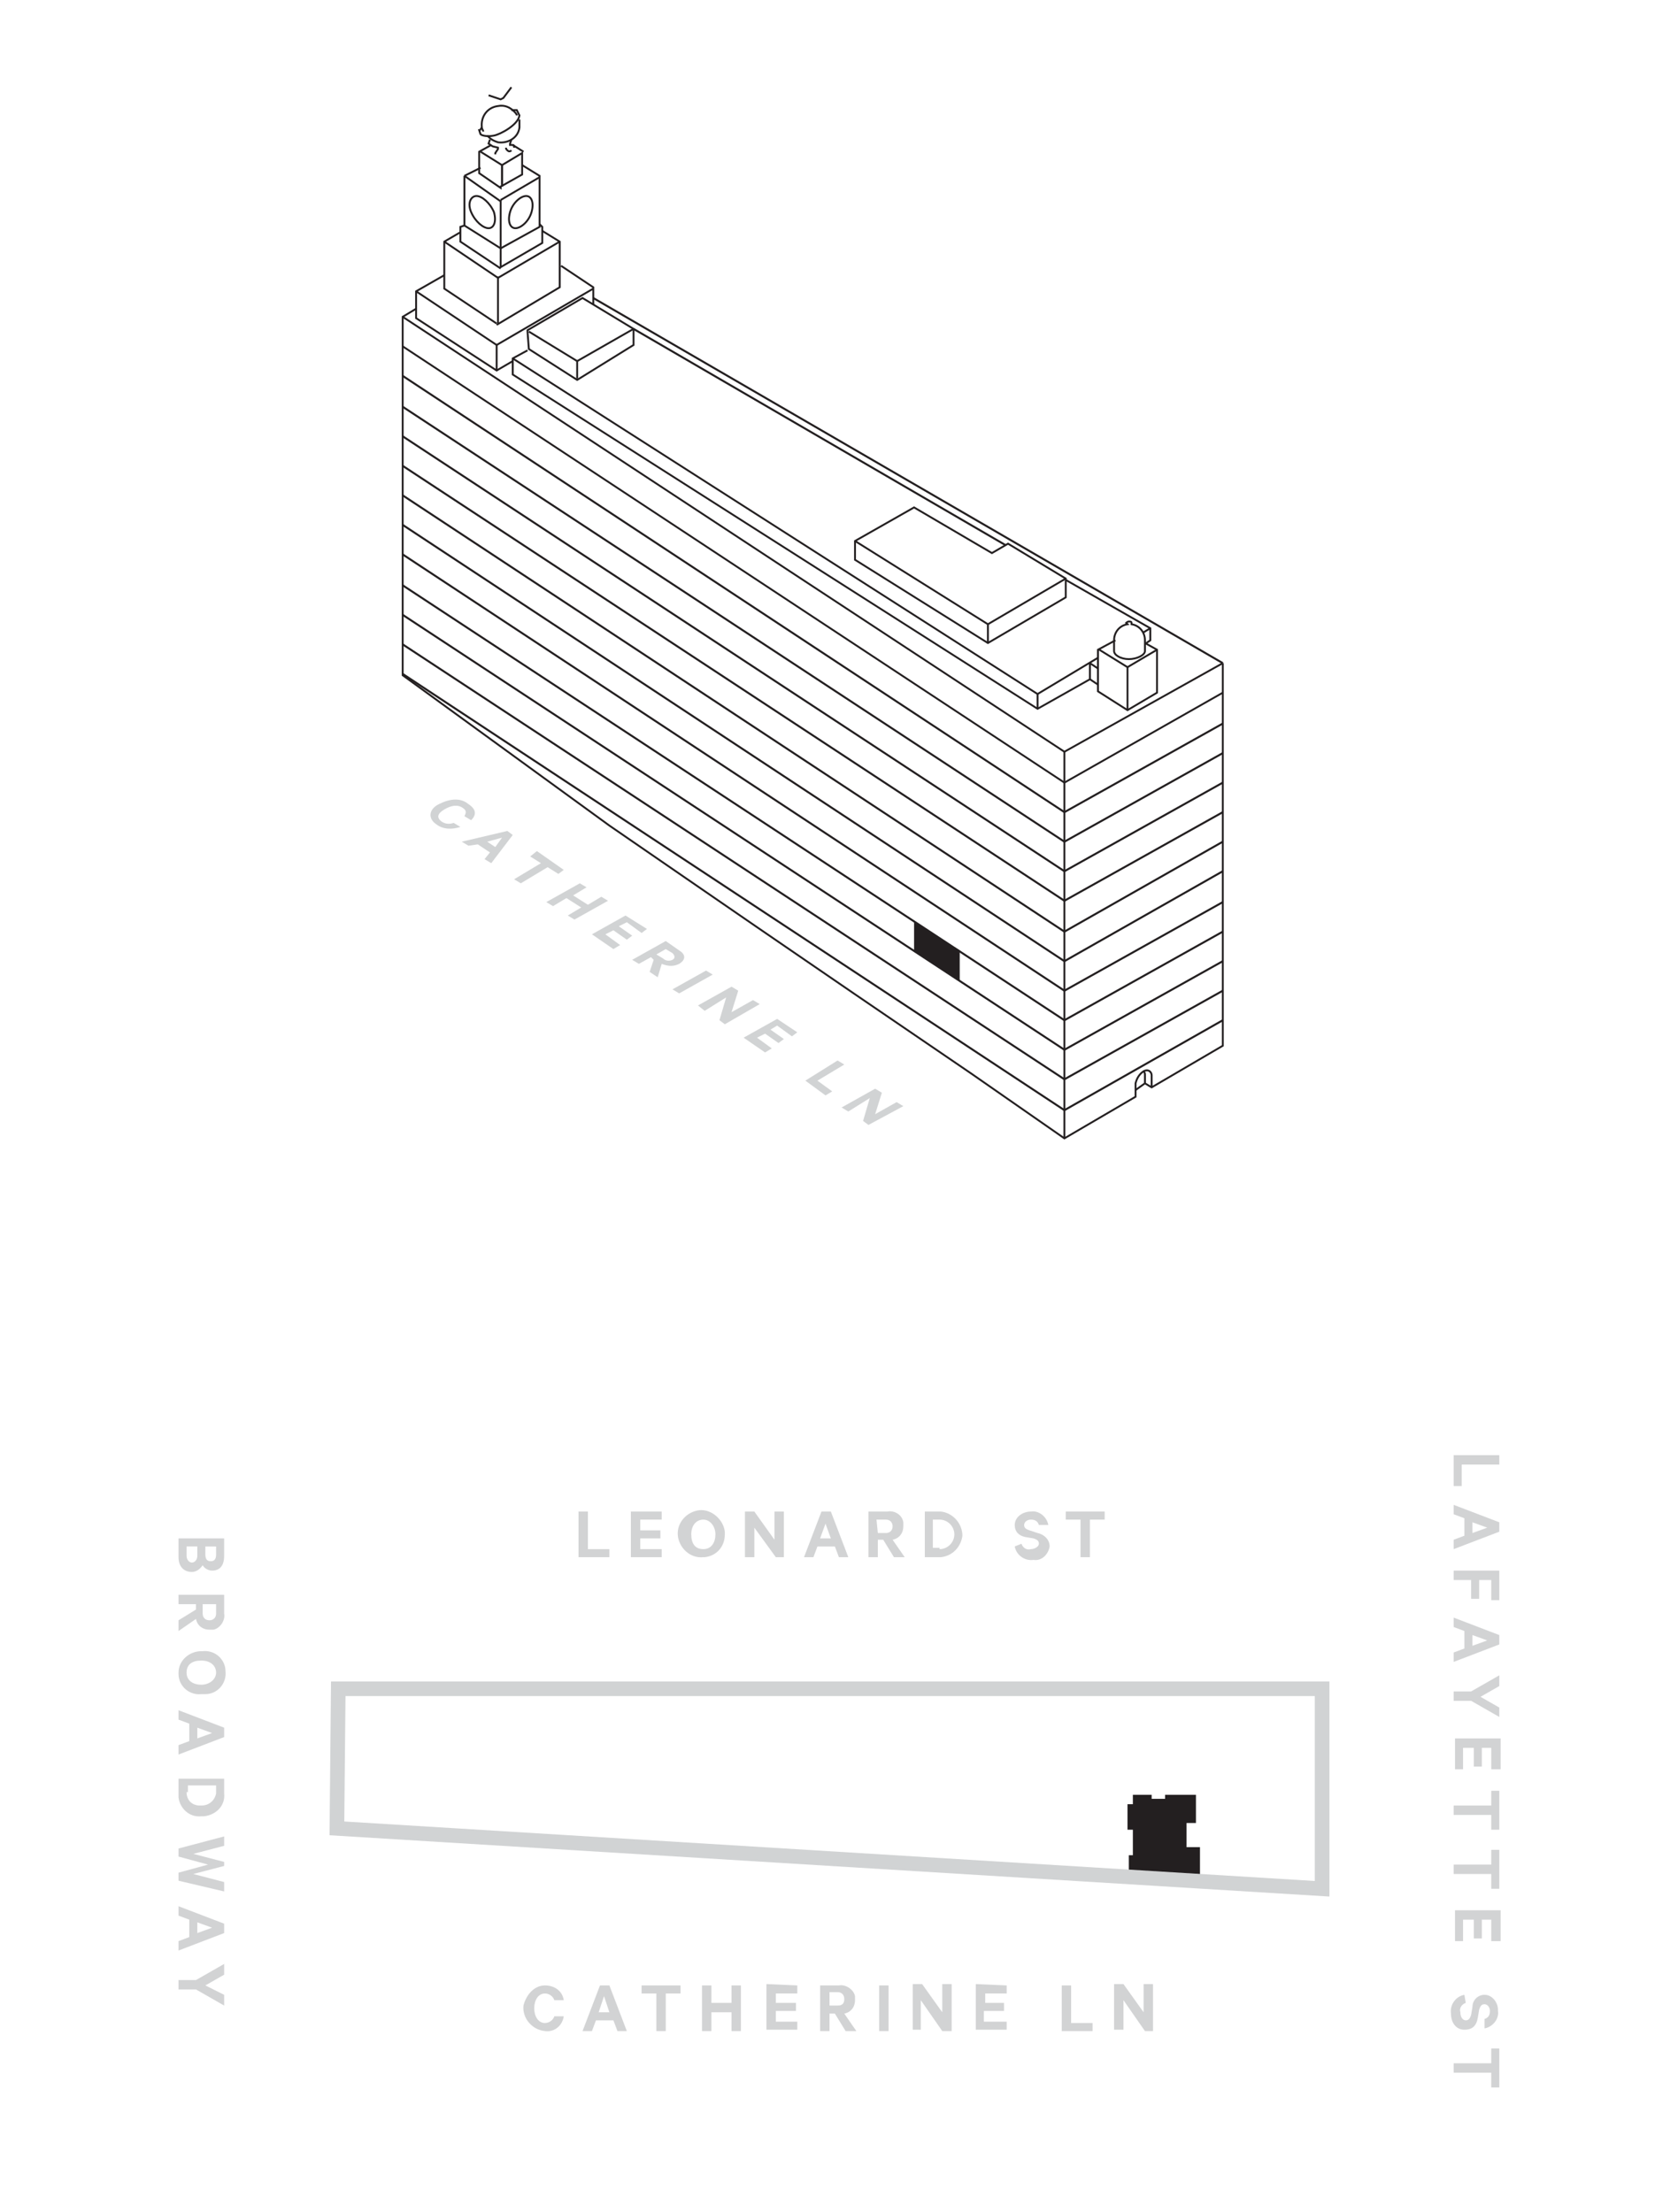 <?xml version="1.0" encoding="utf-8"?>
<!-- Generator: Adobe Illustrator 23.0.0, SVG Export Plug-In . SVG Version: 6.00 Build 0)  -->
<svg version="1.1" id="Layer_1" xmlns="http://www.w3.org/2000/svg" xmlns:xlink="http://www.w3.org/1999/xlink" x="0px" y="0px"
	 viewBox="0 0 123.3 164.8" style="enable-background:new 0 0 123.3 164.8;" xml:space="preserve">
<style type="text/css">
	.st0{fill:#D2D3D4;}
	.st1{clip-path:url(#SVGID_2_);}
	.st2{fill:#231F20;}
	.st3{clip-path:url(#SVGID_4_);}
	.st4{fill:none;stroke:#D1D3D4;stroke-width:1.09;stroke-miterlimit:10;}
	.st5{clip-path:url(#SVGID_6_);}
	.st6{fill:none;stroke:#231F20;stroke-width:0.15;stroke-miterlimit:10;}
	.st7{enable-background:new    ;}
	.st8{fill:#D1D3D4;}
	.st9{fill:none;stroke:#231F20;stroke-width:0.14;stroke-miterlimit:10;}
	.st10{clip-path:url(#SVGID_8_);}
	.st11{clip-path:url(#SVGID_10_);}
	.st12{clip-path:url(#SVGID_12_);}
	.st13{clip-path:url(#SVGID_14_);}
	.st14{clip-path:url(#SVGID_16_);}
</style>
<title>residence_R_4_key</title>
<g>
	<path class="st0" d="M14.3,117.1c-0.6,0-1-0.4-1-1.1v-1.4h3.4v1.3c0,0.7-0.3,1.1-0.9,1.1c-0.3,0-0.6-0.2-0.7-0.4
		C14.9,116.9,14.6,117.1,14.3,117.1z M13.9,115.2v0.7c0,0.3,0.2,0.5,0.4,0.5s0.4-0.2,0.4-0.5v-0.7H13.9z M15.3,115.8
		c0,0.3,0.1,0.5,0.4,0.5s0.4-0.2,0.4-0.5v-0.6h-0.8L15.3,115.8z"/>
	<path class="st0" d="M14.6,119.5h-1.3v-0.7h3.4v1.4c0.1,0.5-0.3,1.1-0.8,1.2c-0.1,0-0.2,0-0.3,0c-0.5,0-0.9-0.3-1-0.8l-1.3,0.9
		v-0.8l1.3-0.8L14.6,119.5z M15.1,119.5v0.7c0,0.3,0.2,0.5,0.5,0.5s0.5-0.2,0.5-0.5v-0.7H15.1z"/>
	<path class="st0" d="M13.3,124.6c0-0.9,0.8-1.6,1.7-1.6c0,0,0.1,0,0.1,0c0.9-0.1,1.7,0.6,1.7,1.5c0.1,0.9-0.6,1.7-1.5,1.7
		c-0.1,0-0.2,0-0.3,0c-0.9,0.1-1.7-0.6-1.7-1.5C13.3,124.7,13.3,124.6,13.3,124.6z M16.1,124.6c0-0.5-0.4-0.9-1.1-0.9
		s-1.1,0.3-1.1,0.9s0.5,0.9,1.1,0.9S16.1,125.1,16.1,124.6z"/>
	<path class="st0" d="M16.7,129.4l-3.4,1.3V130l0.8-0.3v-1.3l-0.8-0.3v-0.7l3.4,1.3V129.4z M14.7,128.7v0.8l1.1-0.4L14.7,128.7z"/>
	<path class="st0" d="M16.7,132.4v1.2c0.1,0.9-0.6,1.6-1.5,1.7c-0.1,0-0.2,0-0.2,0c-0.9,0.1-1.6-0.6-1.7-1.4c0-0.1,0-0.2,0-0.2v-1.2
		H16.7z M13.9,133.5c0,0.6,0.4,1,1,1c0,0,0,0,0.1,0c0.6,0,1-0.4,1.1-0.9c0,0,0,0,0-0.1v-0.5h-2.1V133.5z"/>
	<path class="st0" d="M16.7,139l-2.3,0.6l2.3,0.6v0.7l-3.4-0.8v-0.6l2.2-0.6l-2.2-0.6v-0.6l3.4-0.9v0.7l-2.3,0.6l2.3,0.6L16.7,139z"
		/>
	<path class="st0" d="M16.7,144l-3.4,1.3v-0.7l0.8-0.3V143l-0.8-0.3V142l3.4,1.3V144z M14.7,143.2v0.8l1.1-0.4L14.7,143.2z"/>
	<path class="st0" d="M16.7,148.6v0.8l-2.1-1.2h-1.3v-0.7h1.3l2.1-1.2v0.8l-1.4,0.8L16.7,148.6z"/>
	<path class="st0" d="M111.7,108.4v0.7h-2.8v1.6h-0.6v-2.3H111.7z"/>
	<path class="st0" d="M111.7,114.1l-3.4,1.3v-0.7l0.8-0.3v-1.3l-0.8-0.3v-0.7l3.4,1.3V114.1z M109.7,113.4v0.8l1.1-0.4L109.7,113.4z
		"/>
	<path class="st0" d="M108.3,117h3.4v2.2h-0.6v-1.5h-0.9v1.4h-0.6v-1.4h-1.3V117z"/>
	<path class="st0" d="M111.7,122.5l-3.4,1.3v-0.7l0.8-0.3v-1.3l-0.8-0.3v-0.7l3.4,1.3V122.5z M109.7,121.8v0.8l1.1-0.4L109.7,121.8z
		"/>
	<path class="st0" d="M111.7,127.2v0.7l-2.1-1.2h-1.3V126h1.3l2.1-1.2v0.8l-1.4,0.8L111.7,127.2z"/>
	<path class="st0" d="M111.7,131.8h-0.6v-1.6h-0.7v1.4h-0.6v-1.4h-0.8v1.6h-0.6v-2.3h3.4V131.8z"/>
	<path class="st0" d="M111.7,133.4v2.9h-0.6v-1.1h-2.8v-0.7h2.8v-1.1L111.7,133.4z"/>
	<path class="st0" d="M111.7,137.8v2.9h-0.6v-1.1h-2.8v-0.7h2.8v-1.1H111.7z"/>
	<path class="st0" d="M111.7,144.6h-0.6V143h-0.7v1.4h-0.6V143h-0.8v1.6h-0.6v-2.3h3.4V144.6z"/>
	<path class="st0" d="M109.2,149.2c-0.3,0.1-0.5,0.4-0.4,0.7c0,0.4,0.2,0.6,0.4,0.6s0.3-0.1,0.4-0.4l0.1-0.6c0-0.5,0.4-0.9,0.9-0.9
		c0.6,0,1,0.6,1,1.1c0,0,0,0,0,0.1c0.1,0.6-0.4,1.2-1,1.3v-0.7c0.3-0.1,0.4-0.3,0.4-0.6c0-0.3-0.2-0.5-0.4-0.5s-0.3,0.1-0.4,0.4
		l-0.1,0.6c-0.1,0.6-0.4,0.9-1,0.9s-1-0.5-1-1.2c-0.1-0.7,0.4-1.3,1-1.4L109.2,149.2L109.2,149.2z"/>
	<path class="st0" d="M111.7,152.6v2.9h-0.6v-1.1h-2.8v-0.7h2.8v-1.1L111.7,152.6z"/>
	<path class="st0" d="M43.1,112.6h0.7v2.8h1.6v0.6h-2.3V112.6z"/>
	<path class="st0" d="M49.3,112.6v0.6h-1.6v0.8h1.5v0.6h-1.5v0.8h1.6v0.6H47v-3.4L49.3,112.6z"/>
	<path class="st0" d="M52.4,116c-1,0.1-1.8-0.7-1.9-1.6c-0.1-1,0.7-1.8,1.6-1.9s1.8,0.7,1.9,1.6c0,0.1,0,0.1,0,0.2
		c0,0.9-0.6,1.6-1.5,1.7C52.4,116,52.4,116,52.4,116z M52.4,113.2c-0.5,0-0.9,0.4-0.9,1.1s0.3,1.1,0.9,1.1s0.9-0.5,0.9-1.1
		S52.9,113.2,52.4,113.2L52.4,113.2z"/>
	<path class="st0" d="M58.4,116h-0.6l-1.6-2.2v2.2h-0.7v-3.4h0.7l1.5,2.1v-2.1h0.7V116z"/>
	<path class="st0" d="M61.9,112.6l1.3,3.4h-0.7l-0.3-0.8h-1.3l-0.3,0.8h-0.7l1.3-3.4L61.9,112.6z M61.1,114.6h0.8l-0.4-1.1
		L61.1,114.6z"/>
	<path class="st0" d="M65.4,114.7v1.3h-0.7v-3.4h1.4c0.5-0.1,1.1,0.2,1.2,0.8c0,0.1,0,0.2,0,0.3c0,0.5-0.3,0.9-0.8,1l0.9,1.3h-0.8
		l-0.8-1.3L65.4,114.7z M65.4,114.2H66c0.3,0,0.5-0.2,0.5-0.5s-0.2-0.5-0.5-0.5h-0.7L65.4,114.2z"/>
	<path class="st0" d="M68.9,112.6h1.2c0.9,0.1,1.6,0.9,1.6,1.8c-0.1,0.8-0.7,1.5-1.6,1.6h-1.2V112.6z M70,115.4
		c0.6,0,1.1-0.5,1.1-1.1c0-0.6-0.5-1.1-1.1-1.1h-0.5v2.1H70z"/>
	<path class="st0" d="M76.1,115c0.1,0.3,0.4,0.5,0.7,0.4c0.3,0,0.6-0.2,0.6-0.4s-0.1-0.3-0.4-0.4l-0.6-0.1c-0.5-0.1-0.8-0.4-0.8-0.9
		c0-0.6,0.6-1,1.2-1c0,0,0,0,0,0c0.6-0.1,1.2,0.4,1.3,1h-0.7c-0.1-0.3-0.3-0.4-0.6-0.4c-0.3,0-0.5,0.2-0.5,0.4s0.1,0.3,0.4,0.4
		l0.6,0.2c0.5,0.1,0.9,0.5,0.9,1c-0.1,0.6-0.6,1.1-1.2,1c0,0,0,0,0,0c-0.7,0.1-1.3-0.4-1.4-1L76.1,115z"/>
	<path class="st0" d="M79.4,112.6h2.9v0.6h-1.1v2.8h-0.7v-2.8h-1.1V112.6z"/>
	<path class="st0" d="M40.6,147.9c0.7,0,1.3,0.4,1.4,1.1h-0.7c-0.1-0.3-0.4-0.5-0.7-0.5c-0.5,0-0.8,0.5-0.8,1.1s0.3,1.1,0.8,1.1
		c0.3,0,0.6-0.2,0.7-0.5H42c-0.1,0.7-0.7,1.2-1.4,1.1c-1-0.1-1.7-1-1.6-1.9C39.2,148.6,39.8,147.9,40.6,147.9z"/>
	<path class="st0" d="M45.4,147.9l1.3,3.4H46l-0.3-0.8h-1.3l-0.3,0.8h-0.7l1.3-3.4H45.4z M44.6,149.9h0.8l-0.4-1.2L44.6,149.9z"/>
	<path class="st0" d="M47.8,147.9h2.9v0.6h-1.1v2.8h-0.7v-2.8h-1.1V147.9z"/>
	<path class="st0" d="M55.2,147.9v3.4h-0.7v-1.4H53v1.4h-0.7v-3.4H53v1.3h1.5v-1.3H55.2z"/>
	<path class="st0" d="M59.4,147.9v0.6h-1.6v0.7h1.5v0.6h-1.5v0.8h1.6v0.6h-2.3v-3.4L59.4,147.9z"/>
	<path class="st0" d="M61.8,150v1.3h-0.7v-3.4h1.4c0.5-0.1,1.1,0.3,1.2,0.8c0,0.1,0,0.2,0,0.3c0,0.5-0.3,0.9-0.8,1l0.9,1.3H63
		l-0.8-1.3H61.8z M61.8,149.4h0.6c0.4,0,0.5-0.2,0.5-0.5s-0.2-0.5-0.5-0.5h-0.6V149.4z"/>
	<path class="st0" d="M66.2,151.3h-0.7v-3.4h0.7V151.3z"/>
	<path class="st0" d="M70.8,151.3h-0.6l-1.6-2.3v2.2H68v-3.4h0.7l1.5,2.1v-2.1h0.7V151.3z"/>
	<path class="st0" d="M75,147.9v0.6h-1.6v0.7h1.4v0.6h-1.5v0.8H75v0.6h-2.3v-3.4L75,147.9z"/>
	<path class="st0" d="M79.1,147.9h0.7v2.8h1.6v0.6h-2.3V147.9z"/>
	<path class="st0" d="M85.9,151.3h-0.6l-1.6-2.3v2.2h-0.7v-3.4h0.7l1.5,2.1v-2.1h0.7V151.3L85.9,151.3z"/>
</g>
<g id="Layer_4">
	<g>
		<defs>
			<rect id="SVGID_1_" x="24.2" y="124.7" width="76.1" height="17.2"/>
		</defs>
		<clipPath id="SVGID_2_">
			<use xlink:href="#SVGID_1_"  style="overflow:visible;"/>
		</clipPath>
		<g class="st1">
			<polygon class="st2" points="84.4,133.7 85.8,133.7 85.8,134 86.8,134 86.8,133.7 89.1,133.7 89.1,135.8 88.4,135.8 88.4,137.6 
				89.4,137.6 89.4,140.3 84.1,140.1 84.1,138.2 84.4,138.2 84.4,136.3 84,136.3 84,134.4 84.4,134.4 			"/>
			<g>
				<defs>
					<rect id="SVGID_3_" x="24.2" y="124.7" width="76.1" height="17.2"/>
				</defs>
				<clipPath id="SVGID_4_">
					<use xlink:href="#SVGID_3_"  style="overflow:visible;"/>
				</clipPath>
				<g class="st3">
					<polygon class="st4" points="98.5,125.8 98.5,140.7 25.1,136.2 25.2,125.8 					"/>
				</g>
			</g>
		</g>
	</g>
	<g>
		<defs>
			<rect id="SVGID_5_" x="24.3" y="5.8" width="67.8" height="81.8"/>
		</defs>
		<clipPath id="SVGID_6_">
			<use xlink:href="#SVGID_5_"  style="overflow:visible;"/>
		</clipPath>
		<g class="st5">
			<polyline class="st6" points="91.1,53.9 79.3,60.5 30,28 			"/>
			<polyline class="st6" points="91.1,56.1 79.3,62.7 30,30.3 			"/>
			<polyline class="st6" points="91.1,58.3 79.3,64.9 30,32.5 			"/>
			<polyline class="st6" points="91.1,60.5 79.3,67.1 30,34.7 			"/>
			<polyline class="st6" points="91.1,62.7 79.3,69.4 30,36.9 			"/>
			<polyline class="st6" points="91.1,64.9 79.3,71.6 30,39.1 			"/>
			<polyline class="st6" points="91.1,67.2 79.3,73.8 30,41.3 			"/>
			<polyline class="st6" points="91.1,69.4 79.3,76 30,43.6 			"/>
			<polyline class="st6" points="91.1,71.6 79.3,78.2 30,45.8 			"/>
			<polyline class="st6" points="91.1,73.8 79.3,80.4 30,48 			"/>
			<polyline class="st6" points="91.1,76 79.3,82.7 30,50.2 			"/>
			<g class="st7">
				<path class="st8" d="M34.9,59.9c0.6,0.4,0.6,0.8,0.2,1.2l-0.5-0.3c0.1-0.2,0.2-0.4-0.1-0.6c-0.4-0.3-0.9-0.2-1.4,0.1
					c-0.5,0.3-0.6,0.6-0.2,0.9c0.3,0.2,0.6,0.2,0.9,0.1l0.5,0.3c-0.6,0.2-1.3,0.2-1.8-0.2c-0.6-0.4-0.6-1.1,0.2-1.5
					S34.3,59.4,34.9,59.9z"/>
			</g>
			<g class="st7">
				<path class="st8" d="M38.2,62.2l-1.6,2.1l-0.5-0.3l0.4-0.5l-0.9-0.6L34.9,63l-0.5-0.3l3.4-0.8L38.2,62.2z M36.3,62.7l0.6,0.4
					l0.5-0.7L36.3,62.7z"/>
			</g>
			<g class="st7">
				<path class="st8" d="M40,63.4l2,1.4l-0.4,0.3l-0.8-0.5l-2,1.2l-0.5-0.3l2-1.2l-0.8-0.5L40,63.4z"/>
				<path class="st8" d="M45.3,67.1l-2.5,1.4l-0.5-0.3l1-0.6l-1.1-0.7l-1,0.6l-0.5-0.3l2.5-1.4l0.5,0.3l-1,0.6l1.1,0.7l1-0.6
					L45.3,67.1z"/>
				<path class="st8" d="M48.2,69.2l-0.4,0.3l-1.1-0.8L46.1,69l1,0.7l-0.4,0.3l-1-0.7l-0.6,0.3l1.1,0.8l-0.5,0.3l-1.6-1.1l2.5-1.4
					L48.2,69.2z"/>
				<path class="st8" d="M48.5,71.3l-0.9,0.5l-0.5-0.3l2.5-1.4l1,0.7c0.5,0.3,0.5,0.7,0,1c-0.4,0.2-0.8,0.2-1.3,0l-0.3,1l-0.6-0.4
					l0.3-0.9L48.5,71.3z M48.9,71.1l0.5,0.3c0.2,0.2,0.5,0.2,0.7,0.1c0.2-0.1,0.2-0.3,0-0.5l-0.5-0.3L48.9,71.1z"/>
				<path class="st8" d="M50.6,74l-0.5-0.3l2.5-1.4l0.5,0.3L50.6,74z"/>
				<path class="st8" d="M54,76.3L53.6,76l0.5-1.7l-1.6,1L52,74.9l2.5-1.4l0.5,0.3l-0.5,1.6l1.6-0.9l0.5,0.3L54,76.3z"/>
				<path class="st8" d="M59.4,76.9l-0.4,0.3l-1.1-0.8l-0.5,0.3l1,0.7l-0.4,0.3l-1-0.7l-0.6,0.3l1.1,0.8l-0.5,0.3l-1.6-1.1l2.5-1.4
					L59.4,76.9z"/>
				<path class="st8" d="M62.4,79l0.5,0.3l-2,1.2l1.1,0.8l-0.5,0.3L60,80.5L62.4,79z"/>
			</g>
			<g class="st7">
				<path class="st8" d="M64.7,83.8l-0.4-0.3l0.5-1.7l-1.6,1l-0.5-0.3l2.5-1.4l0.5,0.3l-0.5,1.6l1.6-0.9l0.5,0.3L64.7,83.8z"/>
			</g>
			<polyline class="st9" points="91.1,51.6 79.3,58.3 30,25.8 			"/>
			<line class="st9" x1="79.3" y1="56" x2="79.3" y2="84.8"/>
			<line class="st9" x1="85.3" y1="80.7" x2="84.6" y2="81.2"/>
			<polyline class="st9" points="85.3,80.7 85.8,81 91.1,77.9 91.1,49.4 			"/>
			<polyline class="st9" points="91.1,49.4 79.3,56 30,23.6 			"/>
			<g>
				<defs>
					<rect id="SVGID_7_" x="24.3" y="5.8" width="67.8" height="81.8"/>
				</defs>
				<clipPath id="SVGID_8_">
					<use xlink:href="#SVGID_7_"  style="overflow:visible;"/>
				</clipPath>
				<g class="st10">
					<path class="st9" d="M85.3,80.7v-0.6c0-0.1,0-0.2-0.1-0.3"/>
					<path class="st9" d="M85.8,81v-0.9c0-0.2-0.2-0.5-0.6-0.3c-0.3,0.2-0.5,0.5-0.6,0.9v1l-5.3,3.1L72.4,80l-8.8-6l-7.3-5
						l-10.9-7.5L30,50.3V23.6l1-0.6"/>
				</g>
			</g>
			<line class="st9" x1="81.2" y1="50.6" x2="81.2" y2="49.4"/>
			<line class="st9" x1="37" y1="25.7" x2="37" y2="27.6"/>
			<line class="st9" x1="81.2" y1="50.6" x2="81.8" y2="51"/>
			<line class="st9" x1="81.2" y1="49.4" x2="81.8" y2="49.8"/>
			<line class="st9" x1="37.4" y1="13.9" x2="37.4" y2="12.3"/>
			<line class="st9" x1="37.4" y1="13.9" x2="37.4" y2="12.3"/>
			<line class="st9" x1="37.1" y1="24.1" x2="37.1" y2="20.6"/>
			<polyline class="st9" points="38.2,26.9 37,27.6 31,23.7 31,21.7 33.1,20.5 			"/>
			<polyline class="st9" points="37.3,18.5 40.2,16.9 40.2,13.2 40.2,13.1 38.9,12.3 			"/>
			<g>
				<defs>
					<rect id="SVGID_9_" x="24.3" y="5.8" width="67.8" height="81.8"/>
				</defs>
				<clipPath id="SVGID_10_">
					<use xlink:href="#SVGID_9_"  style="overflow:visible;"/>
				</clipPath>
				<g class="st11">
					<path class="st9" d="M36.8,15.8c0.2,0.7,0,1.2-0.4,1.2s-1-0.5-1.3-1.2s0-1.2,0.4-1.2S36.5,15.1,36.8,15.8z"/>
					<path class="st9" d="M38,15.8c-0.2,0.7,0,1.2,0.4,1.2s1-0.5,1.2-1.2s0-1.2-0.4-1.2S38.2,15.1,38,15.8z"/>
				</g>
			</g>
			<line class="st9" x1="37.1" y1="20.7" x2="41.7" y2="18"/>
			<line class="st9" x1="33.1" y1="18" x2="37.1" y2="20.7"/>
			<line class="st9" x1="31" y1="21.7" x2="37" y2="25.7"/>
			<polyline class="st9" points="40.2,16.7 40.4,16.9 40.4,18 40.4,18.1 37.3,19.9 37.3,19.8 37.3,14.9 			"/>
			<polyline class="st9" points="34.3,17.3 33.1,18 33.1,21.5 33.1,21.5 37,24.1 			"/>
			<polyline class="st9" points="41.8,19.8 44.2,21.4 44.2,22.7 			"/>
			<line class="st9" x1="37.3" y1="14.9" x2="40.2" y2="13.2"/>
			<line class="st9" x1="34.6" y1="13.1" x2="35.8" y2="12.5"/>
			<line class="st9" x1="34.6" y1="13.1" x2="37.3" y2="15"/>
			<polyline class="st9" points="40.4,17.2 41.7,18 41.7,18 41.7,21.4 41.7,21.4 37,24.2 			"/>
			<line class="st9" x1="35.8" y1="11.3" x2="37.4" y2="12.3"/>
			<line class="st9" x1="38.2" y1="10.8" x2="39" y2="11.3"/>
			<g>
				<defs>
					<rect id="SVGID_11_" x="24.3" y="5.8" width="67.8" height="81.8"/>
				</defs>
				<clipPath id="SVGID_12_">
					<use xlink:href="#SVGID_11_"  style="overflow:visible;"/>
				</clipPath>
				<g class="st12">
					<path class="st9" d="M35.9,9.5c-0.1,0.1-0.1,0.2-0.2,0.2l0.1,0.3c0.1,0.1,0.5,0.2,1,0.1s1.8-0.8,1.9-1.5l-0.2-0.4
						c-0.1,0-0.3,0-0.4,0"/>
				</g>
			</g>
			<polyline class="st9" points="36.4,7.1 37.3,7.4 37.5,7.3 38.1,6.5 			"/>
			<g>
				<defs>
					<rect id="SVGID_13_" x="24.3" y="5.8" width="67.8" height="81.8"/>
				</defs>
				<clipPath id="SVGID_14_">
					<use xlink:href="#SVGID_13_"  style="overflow:visible;"/>
				</clipPath>
				<g class="st13">
					<path class="st9" d="M38.7,8.9c0,0.2,0,0.4,0,0.6c-0.1,0.8-0.9,1.2-1.6,1.1c-0.3-0.1-0.5-0.2-0.7-0.4l-0.1-0.1"/>
					<path class="st9" d="M36,9.8c0-0.1-0.1-0.2-0.1-0.3c-0.1-0.8,0.4-1.5,1.2-1.6c0.5-0.1,0.9,0.1,1.2,0.4c0.1,0.1,0.2,0.2,0.2,0.3
						"/>
					<path class="st9" d="M38.3,11c0,0,0-0.1,0-0.1c0,0,0-0.1-0.1-0.1c-0.1,0-0.2,0-0.2,0c0,0,0,0,0-0.1l0,0l0.1-0.3"/>
					<path class="st9" d="M37.7,11c0,0.1,0,0.1,0.1,0.2s0.2,0.1,0.3,0"/>
				</g>
			</g>
			<polyline class="st9" points="36.9,11.5 36.9,11.4 37.1,11.1 37.1,11 36.7,10.9 36.4,10.7 36.5,10.4 			"/>
			<line class="st9" x1="34.6" y1="16.8" x2="37.3" y2="18.5"/>
			<polyline class="st9" points="37.3,20 34.3,18 34.3,18 34.3,17 34.3,16.9 34.6,16.8 34.6,16.7 34.6,13.1 			"/>
			<polyline class="st9" points="36.6,10.8 35.7,11.3 35.7,11.4 35.7,12.9 37.3,14 37.3,13.9 38.9,13 38.9,11.4 38.9,11.4 
				37.4,12.3 			"/>
			<line class="st9" x1="63.7" y1="40.3" x2="73.6" y2="46.5"/>
			<polyline class="st9" points="86.2,48.4 84,49.7 81.9,48.4 			"/>
			<line class="st9" x1="84" y1="52.9" x2="84" y2="49.7"/>
			<polyline class="st9" points="81.8,49 77.3,51.7 38.2,26.7 			"/>
			<line class="st6" x1="91.1" y1="49.4" x2="44.2" y2="22.2"/>
			<line class="st6" x1="74.9" y1="40.6" x2="47.2" y2="24.5"/>
			<line class="st9" x1="77.3" y1="52.8" x2="77.3" y2="51.7"/>
			<line class="st9" x1="73.6" y1="47.9" x2="73.6" y2="46.5"/>
			<polygon class="st9" points="79.4,43.1 79.4,44.5 73.6,47.9 63.7,41.7 63.7,40.3 68.1,37.8 73.9,41.2 75.1,40.5 			"/>
			<line class="st9" x1="79.4" y1="43.1" x2="73.6" y2="46.5"/>
			<line class="st9" x1="47.2" y1="24.5" x2="43" y2="26.9"/>
			<polygon class="st9" points="39.4,26 39.3,24.7 39.3,24.6 43.4,22.2 47.2,24.5 47.2,25.7 47.2,25.7 43,28.3 			"/>
			<polyline class="st9" points="81.2,50.6 77.3,52.8 38.2,27.9 38.2,27.9 38.2,26.7 39.3,26.1 			"/>
			<line class="st9" x1="43" y1="26.9" x2="39.4" y2="24.7"/>
			<line class="st9" x1="43" y1="28.2" x2="43" y2="26.9"/>
			<polyline class="st9" points="85.4,47.9 85.7,47.7 85.7,46.8 79.4,43.2 			"/>
			<line class="st9" x1="85.7" y1="46.8" x2="85.2" y2="47.1"/>
			<line class="st9" x1="44.2" y1="21.5" x2="37" y2="25.7"/>
			<polyline class="st9" points="83.1,47.7 81.8,48.4 81.8,51.5 84,52.9 86.2,51.6 86.2,48.4 85.3,47.9 			"/>
			<g>
				<defs>
					<rect id="SVGID_15_" x="24.3" y="5.8" width="67.8" height="81.8"/>
				</defs>
				<clipPath id="SVGID_16_">
					<use xlink:href="#SVGID_15_"  style="overflow:visible;"/>
				</clipPath>
				<g class="st14">
					<path class="st9" d="M84,46.5c-0.6,0.1-1,0.6-1,1.2v0.8c0,0.3,0.5,0.6,1.1,0.6s1.2-0.3,1.2-0.6v-0.8c0-0.6-0.4-1.1-1-1.2v-0.1
						c0-0.1-0.1-0.1-0.2-0.1s-0.2,0.1-0.2,0.1L84,46.5z"/>
				</g>
			</g>
			<polygon class="st2" points="71.5,73.1 68.1,70.9 68.1,68.7 71.5,70.8 			"/>
		</g>
	</g>
</g>
</svg>
